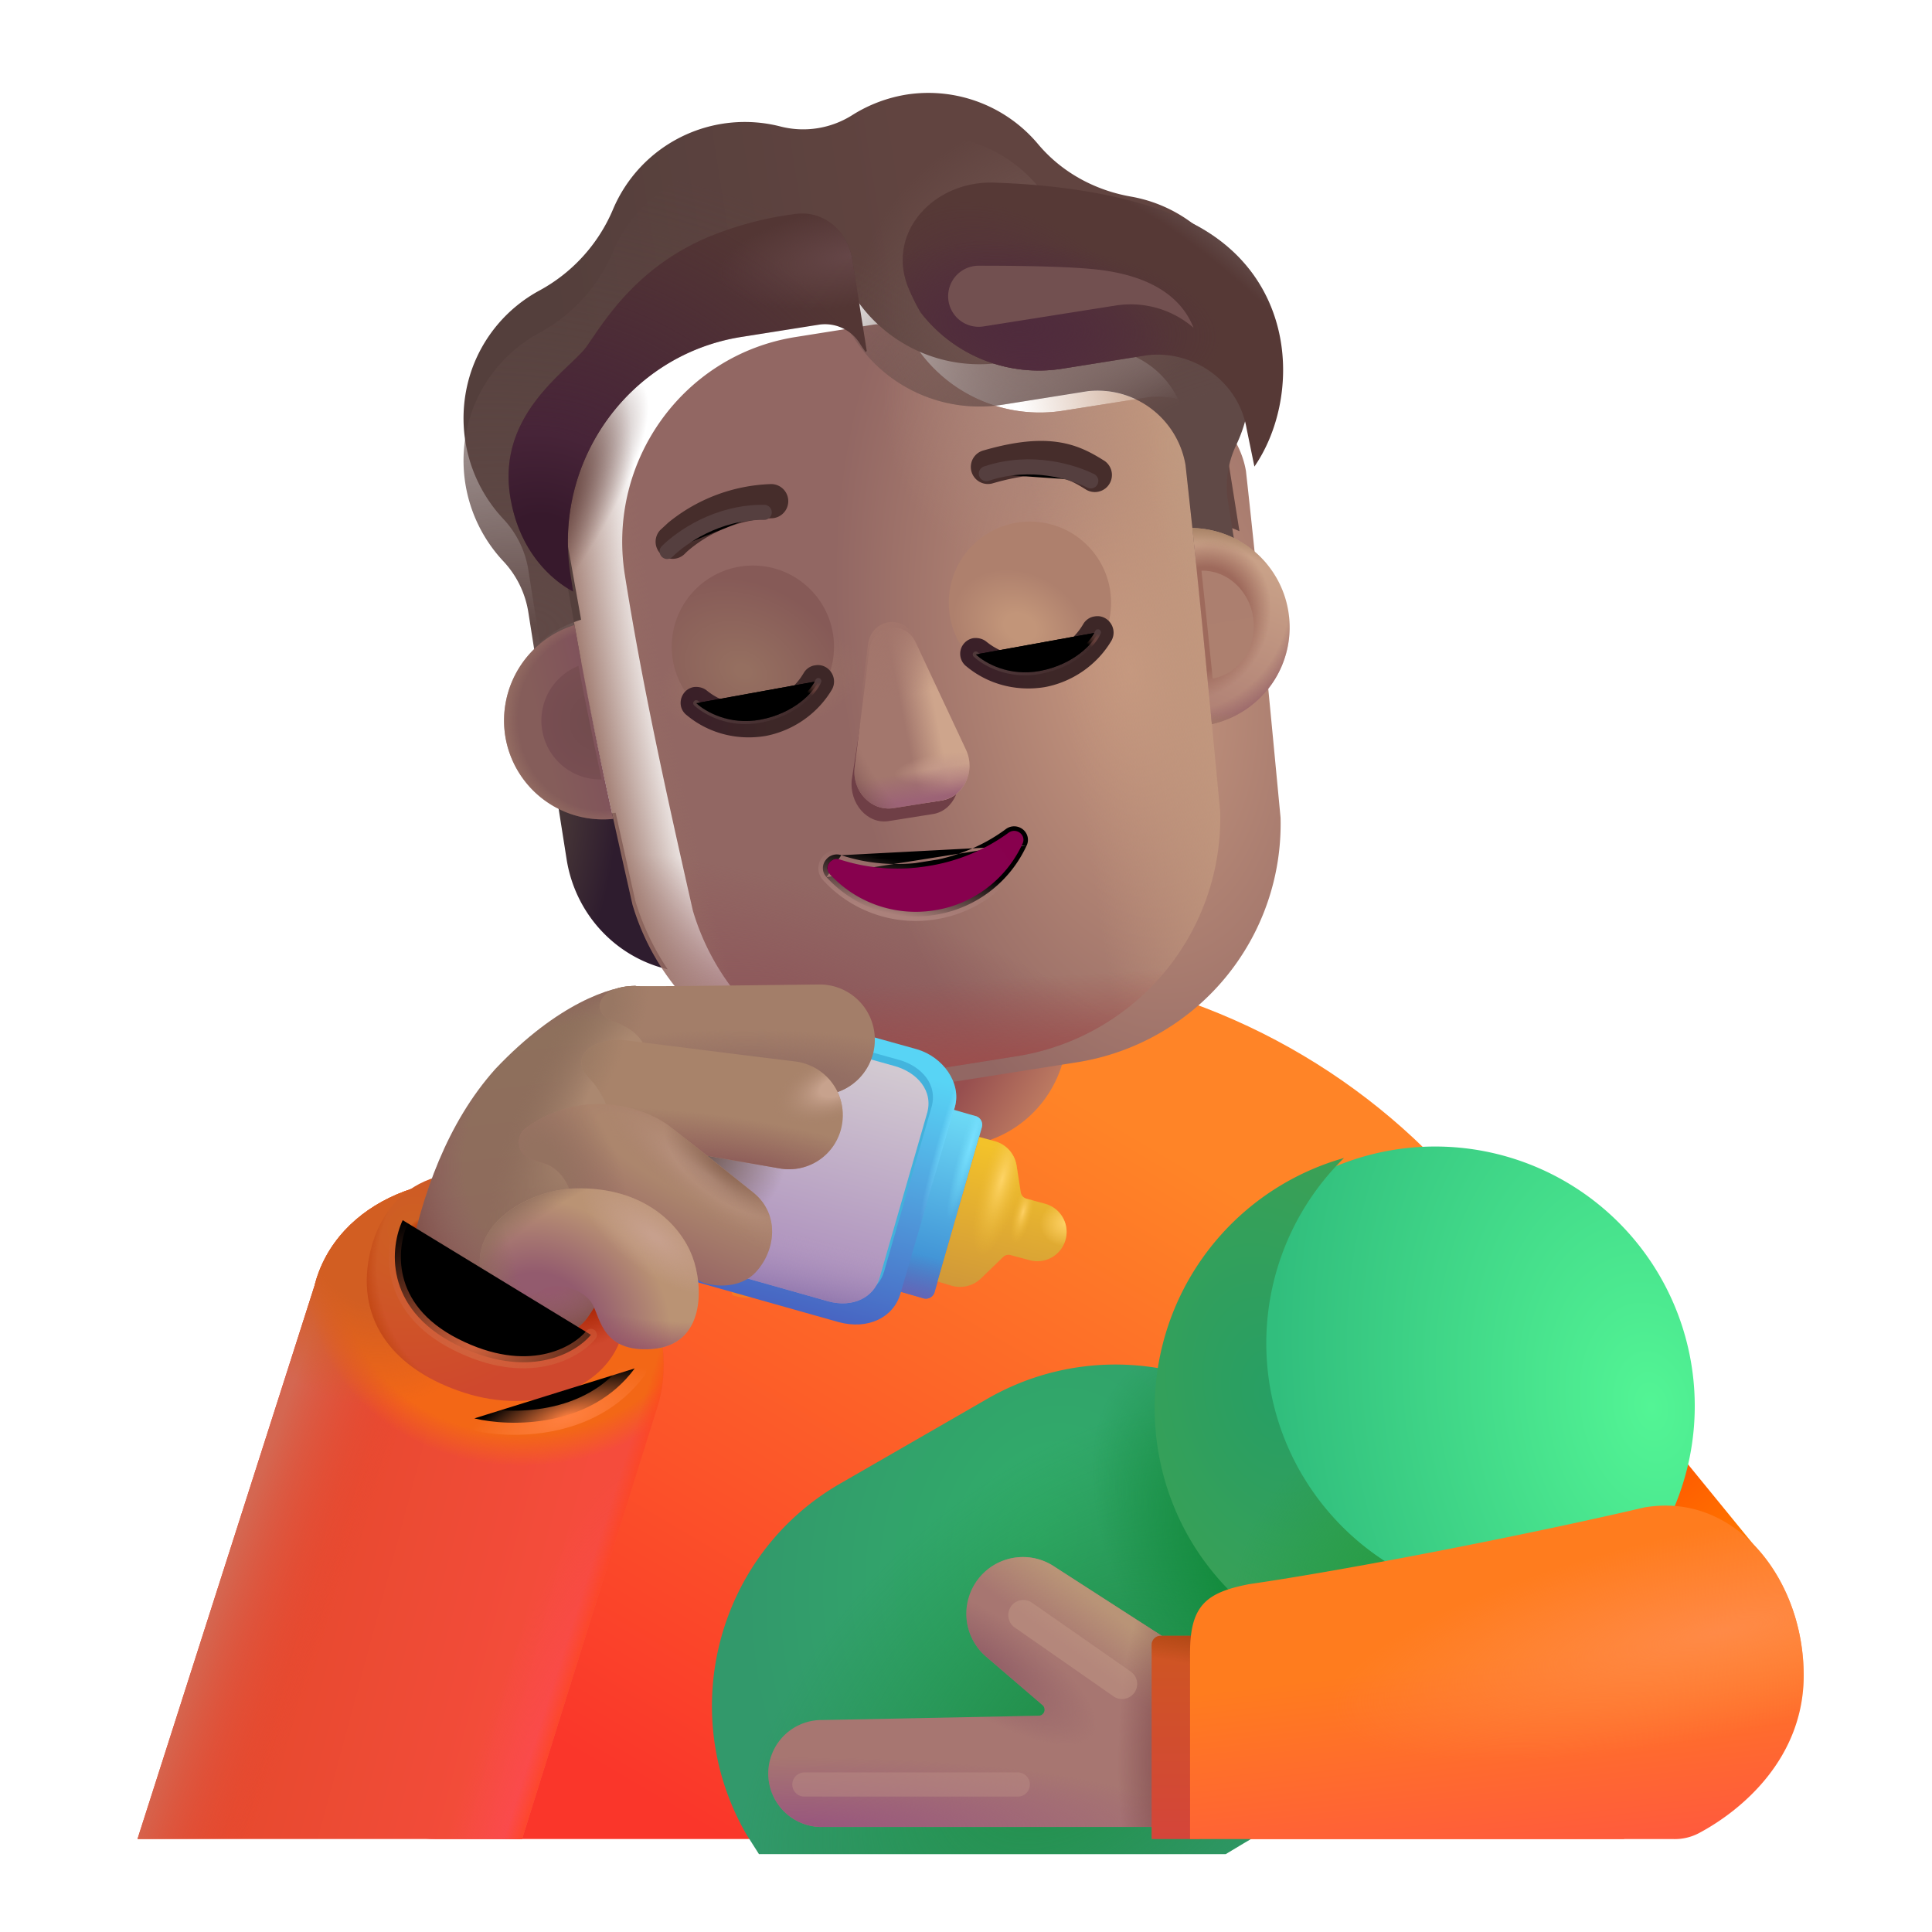 <svg width="100%" height="100%" viewBox="0 0 32 32" xmlns="http://www.w3.org/2000/svg"><path fill="url(#a)" d="M7.231 30.46c-1.05 0-1.9-.85-1.89-1.9l.01-2.13c0-5.77 4.79-10.46 10.69-10.46 5.91 0 10.69 4.68 10.69 10.46l.17 4.03z"/><path fill="url(#b)" d="M15.761 18.99c1.06 0 1.91-.86 1.91-1.91v-2.26a1.91 1.91 0 1 0-3.82 0v2.26c-.01 1.06.85 1.91 1.91 1.91"/><path fill="url(#c)" d="M19.996 11.91c.337-.064.635-.229.863-.455l.148.939c.143.9-.267 1.787-1.03 2.249q.173-.591.161-1.245z"/><path fill="url(#d)" d="M10.197 13.462a1.67 1.67 0 0 1-.96-.167l.148.938c.142.9.806 1.618 1.674 1.822a4.2 4.2 0 0 1-.537-1.135z"/><g filter="url(#e)"><path fill="url(#f)" d="M10.476 14.983a3.996 3.996 0 0 0 4.46 2.813l1.901-.301a3.996 3.996 0 0 0 3.373-4.053c-.182-1.917-.361-3.827-.573-5.739a1.48 1.48 0 0 0-1.619-1.223l-1.411.223a2.47 2.47 0 0 1-2.46-1.101.68.68 0 0 0-.686-.324l-1.283.204c-1.86.294-3.127 2.057-2.829 3.938.297 1.876.706 3.702 1.127 5.563"/><path fill="url(#g)" d="M10.476 14.983a3.996 3.996 0 0 0 4.46 2.813l1.901-.301a3.996 3.996 0 0 0 3.373-4.053c-.182-1.917-.361-3.827-.573-5.739a1.48 1.48 0 0 0-1.619-1.223l-1.411.223a2.47 2.47 0 0 1-2.46-1.101.68.68 0 0 0-.686-.324l-1.283.204c-1.86.294-3.127 2.057-2.829 3.938.297 1.876.706 3.702 1.127 5.563"/></g><path fill="url(#h)" d="M10.476 14.983a3.996 3.996 0 0 0 4.46 2.813l1.901-.301a3.996 3.996 0 0 0 3.373-4.053c-.182-1.917-.361-3.827-.573-5.739a1.48 1.48 0 0 0-1.619-1.223l-1.411.223a2.47 2.47 0 0 1-2.46-1.101.68.68 0 0 0-.686-.324l-1.283.204c-1.86.294-3.127 2.057-2.829 3.938.297 1.876.706 3.702 1.127 5.563"/><path fill="url(#i)" d="M10.476 14.983a3.996 3.996 0 0 0 4.46 2.813l1.901-.301a3.996 3.996 0 0 0 3.373-4.053c-.182-1.917-.361-3.827-.573-5.739a1.48 1.48 0 0 0-1.619-1.223l-1.411.223a2.47 2.47 0 0 1-2.46-1.101.68.68 0 0 0-.686-.324l-1.283.204c-1.86.294-3.127 2.057-2.829 3.938.297 1.876.706 3.702 1.127 5.563"/><path fill="url(#j)" d="M10.476 14.983a3.996 3.996 0 0 0 4.46 2.813l1.901-.301a3.996 3.996 0 0 0 3.373-4.053c-.182-1.917-.361-3.827-.573-5.739a1.48 1.48 0 0 0-1.619-1.223l-1.411.223a2.47 2.47 0 0 1-2.46-1.101.68.68 0 0 0-.686-.324l-1.283.204c-1.86.294-3.127 2.057-2.829 3.938.297 1.876.706 3.702 1.127 5.563"/><path fill="url(#k)" d="M10.476 14.983a3.996 3.996 0 0 0 4.46 2.813l1.901-.301a3.996 3.996 0 0 0 3.373-4.053c-.182-1.917-.361-3.827-.573-5.739a1.48 1.48 0 0 0-1.619-1.223l-1.411.223a2.47 2.47 0 0 1-2.46-1.101.68.68 0 0 0-.686-.324l-1.283.204c-1.86.294-3.127 2.057-2.829 3.938.297 1.876.706 3.702 1.127 5.563"/><path fill="url(#l)" d="M10.476 14.983a3.996 3.996 0 0 0 4.46 2.813l1.901-.301a3.996 3.996 0 0 0 3.373-4.053c-.182-1.917-.361-3.827-.573-5.739a1.48 1.48 0 0 0-1.619-1.223l-1.411.223a2.47 2.47 0 0 1-2.46-1.101.68.68 0 0 0-.686-.324l-1.283.204c-1.86.294-3.127 2.057-2.829 3.938.297 1.876.706 3.702 1.127 5.563"/><path fill="url(#m)" d="M10.476 14.983a3.996 3.996 0 0 0 4.46 2.813l1.901-.301a3.996 3.996 0 0 0 3.373-4.053c-.182-1.917-.361-3.827-.573-5.739a1.48 1.48 0 0 0-1.619-1.223l-1.411.223a2.47 2.47 0 0 1-2.46-1.101.68.68 0 0 0-.686-.324l-1.283.204c-1.86.294-3.127 2.057-2.829 3.938.297 1.876.706 3.702 1.127 5.563"/><path fill="url(#n)" d="M10.476 14.983a3.996 3.996 0 0 0 4.46 2.813l1.901-.301a3.996 3.996 0 0 0 3.373-4.053c-.182-1.917-.361-3.827-.573-5.739a1.48 1.48 0 0 0-1.619-1.223l-1.411.223a2.47 2.47 0 0 1-2.46-1.101.68.68 0 0 0-.686-.324l-1.283.204c-1.86.294-3.127 2.057-2.829 3.938.297 1.876.706 3.702 1.127 5.563"/><g filter="url(#o)"><path fill="#6F3F46" d="m14.41 10.967-.302 1.948c-.042.397.263.74.609.685l.737-.117c.346-.055.53-.48.368-.84l-.792-1.774c-.171-.393-.573-.33-.62.098"/></g><g filter="url(#p)"><path fill="#A3776D" d="m14.398 10.767-.242 1.938c-.05.398.274.738.645.68l.793-.126c.372-.06.573-.488.404-.846l-.829-1.768c-.18-.392-.716-.308-.77.122"/><path fill="url(#q)" d="m14.398 10.767-.242 1.938c-.05.398.274.738.645.68l.793-.126c.372-.06.573-.488.404-.846l-.829-1.768c-.18-.392-.716-.308-.77.122"/><path fill="url(#r)" d="m14.398 10.767-.242 1.938c-.05.398.274.738.645.68l.793-.126c.372-.06.573-.488.404-.846l-.829-1.768c-.18-.392-.716-.308-.77.122"/><path fill="url(#s)" d="m14.398 10.767-.242 1.938c-.05.398.274.738.645.68l.793-.126c.372-.06.573-.488.404-.846l-.829-1.768c-.18-.392-.716-.308-.77.122"/><path fill="url(#t)" d="m14.398 10.767-.242 1.938c-.05.398.274.738.645.68l.793-.126c.372-.06.573-.488.404-.846l-.829-1.768c-.18-.392-.716-.308-.77.122"/></g><g filter="url(#u)"><path fill="url(#v)" d="m14.376 10.676-.243 1.938c-.049.399.274.738.646.68l.792-.126c.372-.059.573-.487.405-.845l-.83-1.769c-.18-.392-.715-.307-.77.122"/></g><g filter="url(#w)"><path stroke="url(#x)" stroke-width=".15" d="M13.935 14.165c.425.142.913.186 1.413.107.505-.08.95-.271 1.311-.539a.23.23 0 0 1 .28.002.22.22 0 0 1 .066.269m-3.07.16 3.002-.191m-3.002.191h-.001a.23.23 0 0 0-.264.09.215.215 0 0 0 .02.275m.245-.364-.19.313m3.26-.474-.068-.031m.068.03-.068-.03m.068.03a2.01 2.01 0 0 1-1.518 1.15 2 2 0 0 1-1.797-.624m3.247-.556c-.257.565-.791.999-1.461 1.105a1.93 1.93 0 0 1-1.731-.6m-.055.051.055-.051m-.055.051.055-.051"/></g><path fill="url(#y)" d="M15.36 14.346a3.1 3.1 0 0 1-1.45-.11c-.149-.049-.272.13-.165.242.418.458 1.06.706 1.73.6a1.93 1.93 0 0 0 1.462-1.105c.066-.145-.106-.272-.233-.18a3.05 3.05 0 0 1-1.344.553"/><g filter="url(#z)"><path fill="url(#A)" d="M18.731 3.956a2.37 2.37 0 0 1 1.445.857 2.42 2.42 0 0 1 .297 2.564c-.136.287-.183.61-.134.924l.19 1.197a1.8 1.8 0 0 0-.715-.163l-.178-1.632a1.48 1.48 0 0 0-1.618-1.224l-1.411.224a2.47 2.47 0 0 1-2.46-1.101.68.68 0 0 0-.686-.324l-1.283.203c-1.86.295-3.127 2.058-2.829 3.939l.276 1.544c-.25.079-.504.207-.684.381l-.191-1.21a1.6 1.6 0 0 0-.412-.838 2.44 2.44 0 0 1-.535-2.442 2.4 2.4 0 0 1 1.13-1.342 2.74 2.74 0 0 0 1.218-1.34 2.37 2.37 0 0 1 2.768-1.38 1.52 1.52 0 0 0 1.203-.19 2.4 2.4 0 0 1 .89-.336 2.37 2.37 0 0 1 2.185.824c.391.464.937.76 1.534.865"/></g><path fill="url(#B)" d="M18.731 3.956a2.37 2.37 0 0 1 1.445.857 2.42 2.42 0 0 1 .297 2.564c-.136.287-.183.61-.134.924l.19 1.197a1.8 1.8 0 0 0-.715-.163l-.178-1.632a1.48 1.48 0 0 0-1.618-1.224l-1.411.224a2.47 2.47 0 0 1-2.46-1.101.68.68 0 0 0-.686-.324l-1.283.203c-1.86.295-3.127 2.058-2.829 3.939l.276 1.544c-.25.079-.504.207-.684.381l-.191-1.21a1.6 1.6 0 0 0-.412-.838 2.44 2.44 0 0 1-.535-2.442 2.4 2.4 0 0 1 1.13-1.342 2.74 2.74 0 0 0 1.218-1.34 2.37 2.37 0 0 1 2.768-1.38 1.52 1.52 0 0 0 1.203-.19 2.4 2.4 0 0 1 .89-.336 2.37 2.37 0 0 1 2.185.824c.391.464.937.76 1.534.865"/><path fill="url(#C)" d="M18.731 3.956a2.37 2.37 0 0 1 1.445.857 2.42 2.42 0 0 1 .297 2.564c-.136.287-.183.61-.134.924l.19 1.197a1.8 1.8 0 0 0-.715-.163l-.178-1.632a1.48 1.48 0 0 0-1.618-1.224l-1.411.224a2.47 2.47 0 0 1-2.46-1.101.68.68 0 0 0-.686-.324l-1.283.203c-1.86.295-3.127 2.058-2.829 3.939l.276 1.544c-.25.079-.504.207-.684.381l-.191-1.21a1.6 1.6 0 0 0-.412-.838 2.44 2.44 0 0 1-.535-2.442 2.4 2.4 0 0 1 1.13-1.342 2.74 2.74 0 0 0 1.218-1.34 2.37 2.37 0 0 1 2.768-1.38 1.52 1.52 0 0 0 1.203-.19 2.4 2.4 0 0 1 .89-.336 2.37 2.37 0 0 1 2.185.824c.391.464.937.76 1.534.865"/><path fill="url(#D)" d="M18.731 3.956a2.37 2.37 0 0 1 1.445.857 2.42 2.42 0 0 1 .297 2.564c-.136.287-.183.61-.134.924l.19 1.197a1.8 1.8 0 0 0-.715-.163l-.178-1.632a1.48 1.48 0 0 0-1.618-1.224l-1.411.224a2.47 2.47 0 0 1-2.46-1.101.68.68 0 0 0-.686-.324l-1.283.203c-1.86.295-3.127 2.058-2.829 3.939l.276 1.544c-.25.079-.504.207-.684.381l-.191-1.21a1.6 1.6 0 0 0-.412-.838 2.44 2.44 0 0 1-.535-2.442 2.4 2.4 0 0 1 1.13-1.342 2.74 2.74 0 0 0 1.218-1.34 2.37 2.37 0 0 1 2.768-1.38 1.52 1.52 0 0 0 1.203-.19 2.4 2.4 0 0 1 .89-.336 2.37 2.37 0 0 1 2.185.824c.391.464.937.76 1.534.865"/><g filter="url(#E)"><path fill="#462D2B" d="M18.185 7.828c-.201-.126-.432-.257-.759-.305-.322-.048-.71-.014-1.231.136a.283.283 0 1 0 .155.544c.476-.136.778-.152.992-.12.21.03.362.111.542.224a.283.283 0 1 0 .3-.48"/></g><g filter="url(#F)"><path fill="#462D2B" d="M10.967 8.858a2.83 2.83 0 0 1 1.696-.64.283.283 0 0 1 .02.566 2.27 2.27 0 0 0-1.352.508 1 1 0 0 0-.083.075l-.003.003a.283.283 0 0 1-.412-.388z"/></g><g filter="url(#G)"><path fill="#533634" d="M14.237 5.73a3 3 0 0 1-.088-.128.68.68 0 0 0-.687-.324l-1.284.203c-1.86.295-3.127 2.058-2.829 3.94l.044.277C9.01 9.492 8.491 9.01 8.35 8.12c-.171-1.08.53-1.751.978-2.179.126-.12.233-.222.293-.308l.084-.122c.293-.43.815-1.194 1.866-1.659a5.6 5.6 0 0 1 1.51-.409c.468-.061.862.29.936.757l.239 1.513z"/><path fill="url(#H)" d="M14.237 5.73a3 3 0 0 1-.088-.128.68.68 0 0 0-.687-.324l-1.284.203c-1.86.295-3.127 2.058-2.829 3.94l.044.277C9.01 9.492 8.491 9.01 8.35 8.12c-.171-1.08.53-1.751.978-2.179.126-.12.233-.222.293-.308l.084-.122c.293-.43.815-1.194 1.866-1.659a5.6 5.6 0 0 1 1.51-.409c.468-.061.862.29.936.757l.239 1.513z"/><path fill="url(#I)" d="M14.237 5.73a3 3 0 0 1-.088-.128.68.68 0 0 0-.687-.324l-1.284.203c-1.86.295-3.127 2.058-2.829 3.94l.044.277C9.01 9.492 8.491 9.01 8.35 8.12c-.171-1.08.53-1.751.978-2.179.126-.12.233-.222.293-.308l.084-.122c.293-.43.815-1.194 1.866-1.659a5.6 5.6 0 0 1 1.51-.409c.468-.061.862.29.936.757l.239 1.513z"/></g><g filter="url(#J)"><path fill="#563936" d="m19.777 8.228-.13-.632c-.132-.768-.869-1.302-1.644-1.213l-1.411.224a2.47 2.47 0 0 1-2.342-.931s-.089-.14-.194-.385c-.397-.922.402-1.798 1.404-1.766 1.02.032 2.207.185 3.13.598 1.94.869 1.959 2.985 1.187 4.105"/><path fill="url(#K)" d="m19.777 8.228-.13-.632c-.132-.768-.869-1.302-1.644-1.213l-1.411.224a2.47 2.47 0 0 1-2.342-.931s-.089-.14-.194-.385c-.397-.922.402-1.798 1.404-1.766 1.02.032 2.207.185 3.13.598 1.94.869 1.959 2.985 1.187 4.105"/><path fill="url(#L)" d="m19.777 8.228-.13-.632c-.132-.768-.869-1.302-1.644-1.213l-1.411.224a2.47 2.47 0 0 1-2.342-.931s-.089-.14-.194-.385c-.397-.922.402-1.798 1.404-1.766 1.02.032 2.207.185 3.13.598 1.94.869 1.959 2.985 1.187 4.105"/><path fill="url(#M)" d="m19.777 8.228-.13-.632c-.132-.768-.869-1.302-1.644-1.213l-1.411.224a2.47 2.47 0 0 1-2.342-.931s-.089-.14-.194-.385c-.397-.922.402-1.798 1.404-1.766 1.02.032 2.207.185 3.13.598 1.94.869 1.959 2.985 1.187 4.105"/></g><path fill="url(#N)" d="M20.072 11.993q-.153-1.624-.323-3.247a1.643 1.643 0 0 1 .323 3.247"/><path fill="url(#O)" d="M20.072 11.993q-.153-1.624-.323-3.247a1.643 1.643 0 0 1 .323 3.247"/><path fill="url(#P)" d="M20.072 11.993q-.153-1.624-.323-3.247a1.643 1.643 0 0 1 .323 3.247"/><path fill="url(#Q)" d="M20.072 11.993q-.153-1.624-.323-3.247a1.643 1.643 0 0 1 .323 3.247"/><path fill="url(#R)" d="M9.516 10.353a1.656 1.656 0 0 0-1.148 1.833 1.64 1.64 0 0 0 1.79 1.377 80 80 0 0 1-.642-3.21"/><path fill="url(#S)" d="M9.516 10.353a1.656 1.656 0 0 0-1.148 1.833 1.64 1.64 0 0 0 1.79 1.377 80 80 0 0 1-.642-3.21"/><g filter="url(#T)"><path fill="url(#U)" d="M9.58 11.03a.975.975 0 0 0 .385 1.88 80 80 0 0 1-.384-1.88"/></g><g filter="url(#V)"><path fill="url(#W)" d="M20.086 11.239q-.09-.894-.186-1.787c.413-.01.785.315.857.769.077.488-.223.942-.672 1.018"/></g><g filter="url(#X)"><path stroke="#553F3F" stroke-linecap="round" stroke-width=".25" d="M11.05 9.134c.23-.227.824-.656 1.608-.648"/></g><g filter="url(#Y)"><path stroke="#553F3F" stroke-linecap="round" stroke-width=".25" d="M18.067 7.965c-.288-.145-.986-.37-1.73-.12"/></g><g filter="url(#Z)"><path fill="#725050" d="m18.436 5.067-2.155.341a.506.506 0 1 1-.077-1.007c.573 0 1.335.007 1.851.052 1.168.1 1.565.598 1.713.975a1.59 1.59 0 0 0-1.332-.36"/></g><path fill="url(#aa)" d="m29.221 25.8-4.94-6.05-3.16 8.57z"/><path fill="url(#ab)" d="m2.277 30.46 2.93-9.156c.352-1.414 2.07-2.103 3.65-1.613s2.49 2.332 2.006 3.692L8.647 30.46z"/><path fill="url(#ac)" d="m2.277 30.46 2.93-9.156c.352-1.414 2.07-2.103 3.65-1.613s2.49 2.332 2.006 3.692L8.647 30.46z"/><path fill="url(#ad)" d="m2.277 30.46 2.93-9.156c.352-1.414 2.07-2.103 3.65-1.613s2.49 2.332 2.006 3.692L8.647 30.46z"/><path fill="url(#ae)" d="m2.277 30.46 2.93-9.156c.352-1.414 2.07-2.103 3.65-1.613s2.49 2.332 2.006 3.692L8.647 30.46z"/><path fill="url(#af)" d="m2.277 30.46 2.93-9.156c.352-1.414 2.07-2.103 3.65-1.613s2.49 2.332 2.006 3.692L8.647 30.46z"/><path fill="url(#ag)" d="m2.277 30.46 2.93-9.156c.352-1.414 2.07-2.103 3.65-1.613s2.49 2.332 2.006 3.692L8.647 30.46z"/><g filter="url(#ah)"><path fill="url(#ai)" d="M21.911 24.48c-1.17-2.04-3.78-2.73-5.81-1.56l-2.43 1.4c-2.04 1.17-2.73 3.78-1.56 5.81l.21.33h7.73l.3-.18a4.23 4.23 0 0 0 1.56-5.8"/><path fill="url(#aj)" d="M21.911 24.48c-1.17-2.04-3.78-2.73-5.81-1.56l-2.43 1.4c-2.04 1.17-2.73 3.78-1.56 5.81l.21.33h7.73l.3-.18a4.23 4.23 0 0 0 1.56-5.8"/><path fill="url(#ak)" d="M21.911 24.48c-1.17-2.04-3.78-2.73-5.81-1.56l-2.43 1.4c-2.04 1.17-2.73 3.78-1.56 5.81l.21.33h7.73l.3-.18a4.23 4.23 0 0 0 1.56-5.8"/></g><path fill="url(#al)" d="M23.77 27.59a4.3 4.3 0 1 0 .001-8.6 4.3 4.3 0 0 0 0 8.6"/><g filter="url(#am)"><path fill="url(#an)" d="M21.651 24.4a4.3 4.3 0 0 1 .71-5.22 4.31 4.31 0 0 0-2.61 6.21 4.304 4.304 0 0 0 6.78 1.01c-1.84.51-3.87-.26-4.88-2"/><path fill="url(#ao)" d="M21.651 24.4a4.3 4.3 0 0 1 .71-5.22 4.31 4.31 0 0 0-2.61 6.21 4.304 4.304 0 0 0 6.78 1.01c-1.84.51-3.87-.26-4.88-2"/></g><g filter="url(#ap)"><path fill="#A77671" d="M17.256 26.143a.937.937 0 0 0-1.12 1.498l.931.801a.1.1 0 0 1-.063.176l-3.643.072a.886.886 0 0 0 .017 1.77h6.06v-1l1.062-1.226z"/><path fill="url(#aq)" d="M17.256 26.143a.937.937 0 0 0-1.12 1.498l.931.801a.1.1 0 0 1-.063.176l-3.643.072a.886.886 0 0 0 .017 1.77h6.06v-1l1.062-1.226z"/><path fill="url(#ar)" d="M17.256 26.143a.937.937 0 0 0-1.12 1.498l.931.801a.1.1 0 0 1-.063.176l-3.643.072a.886.886 0 0 0 .017 1.77h6.06v-1l1.062-1.226z"/><path fill="url(#as)" d="M17.256 26.143a.937.937 0 0 0-1.12 1.498l.931.801a.1.1 0 0 1-.063.176l-3.643.072a.886.886 0 0 0 .017 1.77h6.06v-1l1.062-1.226z"/><path fill="url(#at)" d="M17.256 26.143a.937.937 0 0 0-1.12 1.498l.931.801a.1.1 0 0 1-.063.176l-3.643.072a.886.886 0 0 0 .017 1.77h6.06v-1l1.062-1.226z"/></g><path fill="url(#au)" d="M19.075 27.244a.15.15 0 0 1 .15-.15h.642v3.367h-.793z"/><path fill="url(#av)" d="M19.075 27.244a.15.15 0 0 1 .15-.15h.642v3.367h-.793z"/><path fill="url(#aw)" d="M20.692 26.238c1.597-.23 4.566-.808 6.543-1.27 1.522-.262 2.64 1.204 2.64 2.782 0 1.371-1.022 2.236-1.746 2.618a.86.86 0 0 1-.404.093h-8.014v-3.086c0-.797.281-1 .98-1.137"/><path fill="url(#ax)" d="M20.692 26.238c1.597-.23 4.566-.808 6.543-1.27 1.522-.262 2.64 1.204 2.64 2.782 0 1.371-1.022 2.236-1.746 2.618a.86.86 0 0 1-.404.093h-8.014v-3.086c0-.797.281-1 .98-1.137"/><path fill="url(#ay)" d="M10.29 22.148c-.283.88-1.448 1.292-2.6.92s-1.792-1.178-1.572-2.266c.18-.888.883-1.75 2.738-1.24 1.152.372 1.718 1.705 1.434 2.585"/><path fill="url(#az)" d="M10.29 22.148c-.283.88-1.448 1.292-2.6.92s-1.792-1.178-1.572-2.266c.18-.888.883-1.75 2.738-1.24 1.152.372 1.718 1.705 1.434 2.585"/><path fill="url(#aA)" d="M10.29 22.148c-.283.88-1.448 1.292-2.6.92s-1.792-1.178-1.572-2.266c.18-.888.883-1.75 2.738-1.24 1.152.372 1.718 1.705 1.434 2.585"/><path fill="url(#aB)" d="M10.29 22.148c-.283.88-1.448 1.292-2.6.92s-1.792-1.178-1.572-2.266c.18-.888.883-1.75 2.738-1.24 1.152.372 1.718 1.705 1.434 2.585"/><path fill="url(#aC)" d="m11.921 21.06-.46-.5c-.28-.3-.68-.48-1.09-.49-.42-.01-.82.16-1.11.46l-.17.18.53-.95c.22-.39.59-.66 1.02-.74s.88.03 1.23.3l.99.8c.33.27.38.75.12 1.09-.21.26-.56.35-.85.24a.9.9 0 0 0-.21-.39"/><path fill="url(#aD)" d="M10.641 19.03c-.28.05-.54.19-.74.38.01-.05.02-.1.04-.15l.12-.33c.28-.78 1.09-1.27 1.91-1.15l1.66.23c.42.06.72.45.66.87s-.45.72-.87.66l-1.57-.22c-.34-.26-.78-.37-1.21-.29"/><path fill="url(#aE)" d="m15.606 18.326.554.16a.15.15 0 0 1 .103.185l-.783 2.73a.15.15 0 0 1-.186.103l-.555-.16z"/><path fill="url(#aF)" d="m15.606 18.326.554.16a.15.15 0 0 1 .103.185l-.783 2.73a.15.15 0 0 1-.186.103l-.555-.16z"/><path fill="url(#aG)" d="m15.606 18.326.554.16a.15.15 0 0 1 .103.185l-.783 2.73a.15.15 0 0 1-.186.103l-.555-.16z"/><g filter="url(#aH)"><path stroke="url(#aI)" stroke-linecap="round" stroke-width=".4" d="M7.857 23.493c.578.14 1.919.172 2.656-.828"/></g><path fill="url(#aJ)" d="m12.015 16.495 3.172.884c.43.125.744.558.627.96l-.899 3.085c-.115.396-.533.607-1.025.474l-3.129-.883z"/><path fill="url(#aK)" d="m12.015 16.495 3.172.884c.43.125.744.558.627.96l-.899 3.085c-.115.396-.533.607-1.025.474l-3.129-.883z"/><path fill="url(#aL)" d="m14.902 17.558-2.636-.734-1.073 3.895 2.6.734c.408.11.755-.065.851-.394l.78-2.703c.122-.392-.165-.694-.522-.798"/><g filter="url(#aM)"><path fill="url(#aN)" d="m12.243 16.925 2.635.735c.357.104.645.406.522.797l-.78 2.703c-.095.33-.442.505-.851.394l-2.6-.734z"/><path fill="url(#aO)" d="m12.243 16.925 2.635.735c.357.104.645.406.522.797l-.78 2.703c-.095.33-.442.505-.851.394l-2.6-.734z"/><path fill="url(#aP)" d="m12.243 16.925 2.635.735c.357.104.645.406.522.797l-.78 2.703c-.095.33-.442.505-.851.394l-2.6-.734z"/></g><path fill="url(#aQ)" d="M8.207 17.703c1.03-1.086 1.919-1.37 2.32-1.375l.797.867-.93 3.516c-.18.315-.564.996-.695 1.152-.164.196-.735.63-1.766.239-.887-.338-1.15-.899-1.176-1.149.234-1.167.65-2.358 1.45-3.25"/><path fill="url(#aR)" d="M8.207 17.703c1.03-1.086 1.919-1.37 2.32-1.375l.797.867-.93 3.516c-.18.315-.564.996-.695 1.152-.164.196-.735.63-1.766.239-.887-.338-1.15-.899-1.176-1.149.234-1.167.65-2.358 1.45-3.25"/><path fill="url(#aS)" d="M8.207 17.703c1.03-1.086 1.919-1.37 2.32-1.375l.797.867-.93 3.516c-.18.315-.564.996-.695 1.152-.164.196-.735.63-1.766.239-.887-.338-1.15-.899-1.176-1.149.234-1.167.65-2.358 1.45-3.25"/><path fill="url(#aT)" d="M8.207 17.703c1.03-1.086 1.919-1.37 2.32-1.375l.797.867-.93 3.516c-.18.315-.564.996-.695 1.152-.164.196-.735.63-1.766.239-.887-.338-1.15-.899-1.176-1.149.234-1.167.65-2.358 1.45-3.25"/><path fill="#A37E69" d="M10.175 16.922c.356.125.482.33.516.453l.445.39 2.292.363a.92.92 0 0 0 1.061-.872.913.913 0 0 0-.922-.95c-1.174.013-2.687.035-3.044.026-.586-.016-.793.434-.348.59"/><path fill="url(#aU)" d="M10.175 16.922c.356.125.482.33.516.453l.445.39 2.292.363a.92.92 0 0 0 1.061-.872.913.913 0 0 0-.922-.95c-1.174.013-2.687.035-3.044.026-.586-.016-.793.434-.348.59"/><path fill="url(#aV)" d="M10.175 16.922c.356.125.482.33.516.453l.445.39 2.292.363a.92.92 0 0 0 1.061-.872.913.913 0 0 0-.922-.95c-1.174.013-2.687.035-3.044.026-.586-.016-.793.434-.348.59"/><path fill="#A8836A" d="M9.746 17.844c.243.25.33.526.343.633l.485.468 2.341.408a.89.89 0 0 0 1.025-.693.9.9 0 0 0-.775-1.08c-1.09-.132-2.42-.304-2.779-.346-.613-.07-.945.297-.64.61"/><path fill="url(#aW)" d="M9.746 17.844c.243.25.33.526.343.633l.485.468 2.341.408a.89.89 0 0 0 1.025-.693.9.9 0 0 0-.775-1.08c-1.09-.132-2.42-.304-2.779-.346-.613-.07-.945.297-.64.61"/><path fill="url(#aX)" d="M9.746 17.844c.243.25.33.526.343.633l.485.468 2.341.408a.89.89 0 0 0 1.025-.693.9.9 0 0 0-.775-1.08c-1.09-.132-2.42-.304-2.779-.346-.613-.07-.945.297-.64.61"/><path fill="url(#aY)" d="M9.746 17.844c.243.25.33.526.343.633l.485.468 2.341.408a.89.89 0 0 0 1.025-.693.9.9 0 0 0-.775-1.08c-1.09-.132-2.42-.304-2.779-.346-.613-.07-.945.297-.64.61"/><path fill="url(#aZ)" d="M8.597 18.941a.28.28 0 0 1 .133-.27c.981-.69 2.005-.304 2.383 0 .305.236 1 .79 1.363 1.082.446.36.372.962.043 1.317-.276.298-.751.24-.93.148l-2.097-1.312c-.055-.313-.235-.563-.48-.637-.247-.074-.403-.133-.415-.328"/><path fill="url(#ba)" d="M8.597 18.941a.28.28 0 0 1 .133-.27c.981-.69 2.005-.304 2.383 0 .305.236 1 .79 1.363 1.082.446.36.372.962.043 1.317-.276.298-.751.24-.93.148l-2.097-1.312c-.055-.313-.235-.563-.48-.637-.247-.074-.403-.133-.415-.328"/><path fill="url(#bb)" d="M8.597 18.941a.28.28 0 0 1 .133-.27c.981-.69 2.005-.304 2.383 0 .305.236 1 .79 1.363 1.082.446.36.372.962.043 1.317-.276.298-.751.24-.93.148l-2.097-1.312c-.055-.313-.235-.563-.48-.637-.247-.074-.403-.133-.415-.328"/><path fill="url(#bc)" d="M8.597 18.941a.28.28 0 0 1 .133-.27c.981-.69 2.005-.304 2.383 0 .305.236 1 .79 1.363 1.082.446.36.372.962.043 1.317-.276.298-.751.24-.93.148l-2.097-1.312c-.055-.313-.235-.563-.48-.637-.247-.074-.403-.133-.415-.328"/><path fill="url(#bd)" d="M8.933 21.39c-.314.22-.722.211-.906-.109-.391-.948.721-1.58 1.5-1.598 1.168-.027 1.75.63 1.938 1.122s.226 1.476-.672 1.539c-.804.055-.848-.5-.98-.743-.134-.242-.595-.41-.88-.21"/><path fill="url(#be)" d="M8.933 21.39c-.314.22-.722.211-.906-.109-.391-.948.721-1.58 1.5-1.598 1.168-.027 1.75.63 1.938 1.122s.226 1.476-.672 1.539c-.804.055-.848-.5-.98-.743-.134-.242-.595-.41-.88-.21"/><path fill="url(#bf)" d="M8.933 21.39c-.314.22-.722.211-.906-.109-.391-.948.721-1.58 1.5-1.598 1.168-.027 1.75.63 1.938 1.122s.226 1.476-.672 1.539c-.804.055-.848-.5-.98-.743-.134-.242-.595-.41-.88-.21"/><path fill="url(#bg)" d="M8.933 21.39c-.314.22-.722.211-.906-.109-.391-.948.721-1.58 1.5-1.598 1.168-.027 1.75.63 1.938 1.122s.226 1.476-.672 1.539c-.804.055-.848-.5-.98-.743-.134-.242-.595-.41-.88-.21"/><path fill="url(#bh)" d="M8.933 21.39c-.314.22-.722.211-.906-.109-.391-.948.721-1.58 1.5-1.598 1.168-.027 1.75.63 1.938 1.122s.226 1.476-.672 1.539c-.804.055-.848-.5-.98-.743-.134-.242-.595-.41-.88-.21"/><path fill="url(#bi)" d="m15.53 21.226.227.068a.5.5 0 0 0 .492-.12l.364-.352a.13.13 0 0 1 .128-.033l.314.084a.484.484 0 0 0 .253-.936l-.303-.082a.13.13 0 0 1-.098-.109l-.069-.44a.5.5 0 0 0-.36-.404l-.26-.071z"/><path fill="url(#bj)" d="m15.53 21.226.227.068a.5.5 0 0 0 .492-.12l.364-.352a.13.13 0 0 1 .128-.033l.314.084a.484.484 0 0 0 .253-.936l-.303-.082a.13.13 0 0 1-.098-.109l-.069-.44a.5.5 0 0 0-.36-.404l-.26-.071z"/><path fill="url(#bk)" d="m15.53 21.226.227.068a.5.5 0 0 0 .492-.12l.364-.352a.13.13 0 0 1 .128-.033l.314.084a.484.484 0 0 0 .253-.936l-.303-.082a.13.13 0 0 1-.098-.109l-.069-.44a.5.5 0 0 0-.36-.404l-.26-.071z"/><path fill="url(#bl)" d="m15.53 21.226.227.068a.5.5 0 0 0 .492-.12l.364-.352a.13.13 0 0 1 .128-.033l.314.084a.484.484 0 0 0 .253-.936l-.303-.082a.13.13 0 0 1-.098-.109l-.069-.44a.5.5 0 0 0-.36-.404l-.26-.071z"/><g filter="url(#bm)"><path stroke="url(#bn)" stroke-linecap="round" stroke-width=".2" d="M6.67 20.21c-.206.433-.32 1.45.874 2.056s1.993.148 2.243-.157"/></g><g filter="url(#bo)" opacity=".5"><path stroke="#C19885" stroke-linecap="round" stroke-width=".5" d="m16.95 26.751 1.635 1.14"/></g><g filter="url(#bp)" opacity=".5"><path stroke="#BA8C83" stroke-linecap="round" stroke-width=".4" d="M13.323 29.557h3.535"/></g><g filter="url(#bq)"><circle cx="12.47" cy="10.711" r="1.344" fill="url(#br)"/></g><g filter="url(#bs)"><circle cx="17.059" cy="9.983" r="1.344" fill="url(#bt)"/></g><path fill="url(#bu)" d="M11.49 11.38c.08-.01.16.01.22.06a1.074 1.074 0 0 0 1.6-.29c.04-.07.11-.12.19-.13.22-.04.39.2.28.4-.23.39-.63.68-1.1.77-.48.08-.95-.05-1.3-.34-.19-.14-.11-.43.11-.47"/><path fill="url(#bv)" d="M16.12 10.57c.08-.01.16.01.22.06a1.074 1.074 0 0 0 1.6-.29c.04-.07.11-.12.19-.13.22-.04.39.2.28.4-.23.39-.63.68-1.1.77-.48.08-.95-.05-1.3-.34a.263.263 0 0 1 .11-.47"/><g stroke-linecap="round" stroke-width=".1" filter="url(#bw)"><path stroke="url(#bx)" d="M11.532 11.647c.15.14.547.37 1.062.273.563-.106.888-.458.96-.64"/><path stroke="url(#by)" d="M11.532 11.647c.15.14.547.37 1.062.273.563-.106.888-.458.96-.64"/></g><g stroke-linecap="round" stroke-width=".1" filter="url(#bz)"><path stroke="url(#bA)" d="M16.162 10.84c.15.14.547.37 1.062.273.563-.106.888-.458.961-.64"/><path stroke="url(#bB)" d="M16.162 10.84c.15.14.547.37 1.062.273.563-.106.888-.458.961-.64"/></g><defs><radialGradient id="c" cx="0" cy="0" r="1" gradientTransform="matrix(1.077 1.916 -2.276 1.279 19.838 11.617)" gradientUnits="userSpaceOnUse"><stop offset=".215" stop-color="#493B3B"/><stop offset="1" stop-color="#311F2C"/></radialGradient><radialGradient id="d" cx="0" cy="0" r="1" gradientTransform="matrix(1.562 .232 -.716 4.82 9.022 13.836)" gradientUnits="userSpaceOnUse"><stop stop-color="#4C3C39"/><stop offset=".746" stop-color="#2E1C2E"/></radialGradient><radialGradient id="f" cx="0" cy="0" r="1" gradientTransform="matrix(-4.742 .751 -1.328 -8.389 17.728 10.979)" gradientUnits="userSpaceOnUse"><stop stop-color="#C89980"/><stop offset="1" stop-color="#926763"/></radialGradient><radialGradient id="g" cx="0" cy="0" r="1" gradientTransform="matrix(-1.297 3.184 -2.628 -1.071 16.55 6.02)" gradientUnits="userSpaceOnUse"><stop offset=".078" stop-color="#AF887B"/><stop offset="1" stop-color="#AF887B" stop-opacity="0"/></radialGradient><radialGradient id="i" cx="0" cy="0" r="1" gradientTransform="matrix(.785 -2.383 6.728 2.216 13.795 17.369)" gradientUnits="userSpaceOnUse"><stop stop-color="#8C5358"/><stop offset="1" stop-color="#8C5358" stop-opacity="0"/></radialGradient><radialGradient id="j" cx="0" cy="0" r="1" gradientTransform="matrix(-.109 -1.734 19.453 -1.227 15.984 17.974)" gradientUnits="userSpaceOnUse"><stop stop-color="#9E4C4A"/><stop offset="1" stop-color="#9E4C4A" stop-opacity="0"/></radialGradient><radialGradient id="k" cx="0" cy="0" r="1" gradientTransform="matrix(-8.477 1.896 -4.843 -21.656 18.515 11.875)" gradientUnits="userSpaceOnUse"><stop offset=".836" stop-color="#987064" stop-opacity="0"/><stop offset="1" stop-color="#987064"/></radialGradient><radialGradient id="l" cx="0" cy="0" r="1" gradientTransform="rotate(-49.736 14.332 -3.339)scale(4.56 1.347)" gradientUnits="userSpaceOnUse"><stop offset=".539" stop-color="#63413D"/><stop offset="1" stop-color="#63413D" stop-opacity="0"/></radialGradient><radialGradient id="m" cx="0" cy="0" r="1" gradientTransform="rotate(86.373 5.961 14.466)scale(2.56 1.023)" gradientUnits="userSpaceOnUse"><stop offset=".245" stop-color="#BF9980"/><stop offset="1" stop-color="#BF9980" stop-opacity="0"/></radialGradient><radialGradient id="n" cx="0" cy="0" r="1" gradientTransform="matrix(.139 .878 -1.686 .267 12.585 11.28)" gradientUnits="userSpaceOnUse"><stop stop-color="#9E7765"/><stop offset="1" stop-color="#9E7765" stop-opacity="0"/></radialGradient><radialGradient id="r" cx="0" cy="0" r="1" gradientTransform="rotate(81.005 .344 15.485)scale(.249 .783)" gradientUnits="userSpaceOnUse"><stop stop-color="#C59A8A"/><stop offset="1" stop-color="#C59A8A" stop-opacity="0"/></radialGradient><radialGradient id="t" cx="0" cy="0" r="1" gradientTransform="matrix(-1.586 1.026 -1.649 -2.549 15.611 12.13)" gradientUnits="userSpaceOnUse"><stop offset=".702" stop-color="#8A5F5C" stop-opacity="0"/><stop offset="1" stop-color="#744A4A"/><stop offset="1" stop-color="#8A5F5C"/></radialGradient><radialGradient id="y" cx="0" cy="0" r="1" gradientTransform="matrix(2.028 -1.43 5.751 8.161 14.98 15.156)" gradientUnits="userSpaceOnUse"><stop offset=".562" stop-color="#87014E"/><stop offset="1" stop-color="#87004D"/></radialGradient><radialGradient id="B" cx="0" cy="0" r="1" gradientTransform="rotate(-78.021 10.836 -.257)scale(7.813 11.087)" gradientUnits="userSpaceOnUse"><stop stop-color="#604946"/><stop offset="1" stop-color="#604946" stop-opacity="0"/></radialGradient><radialGradient id="C" cx="0" cy="0" r="1" gradientTransform="matrix(-2.577 -6.363 9.029 -3.656 20.317 8.641)" gradientUnits="userSpaceOnUse"><stop offset=".303" stop-color="#604946"/><stop offset="1" stop-color="#604946" stop-opacity="0"/></radialGradient><radialGradient id="D" cx="0" cy="0" r="1" gradientTransform="matrix(-1.521 -2.221 2.622 -1.796 17.17 4.708)" gradientUnits="userSpaceOnUse"><stop stop-color="#765A55"/><stop offset="1" stop-color="#765A55" stop-opacity="0"/></radialGradient><radialGradient id="H" cx="0" cy="0" r="1" gradientTransform="rotate(171.005 6.84 2.62)scale(2.246 .834)" gradientUnits="userSpaceOnUse"><stop stop-color="#654647"/><stop offset="1" stop-color="#654647" stop-opacity="0"/></radialGradient><radialGradient id="I" cx="0" cy="0" r="1" gradientTransform="rotate(-66.719 11.302 -2.254)scale(6.151 6.814)" gradientUnits="userSpaceOnUse"><stop offset=".093" stop-color="#37192C"/><stop offset=".311" stop-color="#472438"/><stop offset="1" stop-color="#472438" stop-opacity="0"/></radialGradient><radialGradient id="K" cx="0" cy="0" r="1" gradientTransform="matrix(3.092 -3.414 5.291 4.792 16.092 6.448)" gradientUnits="userSpaceOnUse"><stop stop-color="#532C3F"/><stop offset=".445" stop-color="#532C3F" stop-opacity="0"/></radialGradient><radialGradient id="L" cx="0" cy="0" r="1" gradientTransform="matrix(2.56 -3.142 5.752 4.687 17.013 7.602)" gradientUnits="userSpaceOnUse"><stop offset=".857" stop-color="#685351" stop-opacity="0"/><stop offset="1" stop-color="#685351"/></radialGradient><radialGradient id="M" cx="0" cy="0" r="1" gradientTransform="rotate(3.66 -84.477 251.05)scale(3.374 1.412)" gradientUnits="userSpaceOnUse"><stop stop-color="#4F2B3C"/><stop offset="1" stop-color="#4F2B3C" stop-opacity="0"/></radialGradient><radialGradient id="O" cx="0" cy="0" r="1" gradientTransform="rotate(65.353 2.08 20.019)scale(2.378 2.268)" gradientUnits="userSpaceOnUse"><stop offset=".856" stop-color="#9A676A" stop-opacity="0"/><stop offset="1" stop-color="#9A676A"/></radialGradient><radialGradient id="P" cx="0" cy="0" r="1" gradientTransform="matrix(.622 -1.216 1.019 .521 19.858 10.272)" gradientUnits="userSpaceOnUse"><stop offset=".664" stop-color="#9E6A5C"/><stop offset="1" stop-color="#9E6A5C" stop-opacity="0"/></radialGradient><radialGradient id="Q" cx="0" cy="0" r="1" gradientTransform="matrix(.344 -1.657 2.213 .46 20 10.427)" gradientUnits="userSpaceOnUse"><stop offset=".803" stop-color="#A47F62" stop-opacity="0"/><stop offset="1" stop-color="#A47F62"/></radialGradient><radialGradient id="S" cx="0" cy="0" r="1" gradientTransform="matrix(-1.672 .265 -.295 -1.867 9.902 11.947)" gradientUnits="userSpaceOnUse"><stop offset=".778" stop-color="#9D7667" stop-opacity="0"/><stop offset="1" stop-color="#9D7667"/></radialGradient><radialGradient id="U" cx="0" cy="0" r="1" gradientTransform="matrix(-.899 .305 -.313 -.921 9.903 11.95)" gradientUnits="userSpaceOnUse"><stop stop-color="#714B4D"/><stop offset="1" stop-color="#784E52"/></radialGradient><radialGradient id="ad" cx="0" cy="0" r="1" gradientTransform="matrix(.219 3.188 -3.626 .249 8.716 21.086)" gradientUnits="userSpaceOnUse"><stop offset=".836" stop-color="#F36716"/><stop offset="1" stop-color="#F36716" stop-opacity="0"/></radialGradient><radialGradient id="ae" cx="0" cy="0" r="1" gradientTransform="matrix(-.75 3.438 -2.717 -.593 6.466 19.804)" gradientUnits="userSpaceOnUse"><stop offset=".518" stop-color="#D25E22"/><stop offset="1" stop-color="#D25E22" stop-opacity="0"/></radialGradient><radialGradient id="af" cx="0" cy="0" r="1" gradientTransform="matrix(-1.155 -.349 1.889 -6.256 8.674 30.46)" gradientUnits="userSpaceOnUse"><stop stop-color="#FC4A51"/><stop offset="1" stop-color="#FC4A51" stop-opacity="0"/></radialGradient><radialGradient id="ai" cx="0" cy="0" r="1" gradientTransform="matrix(-2.079 6 -4.467 -1.548 17.014 25.242)" gradientUnits="userSpaceOnUse"><stop stop-color="#31AE6A"/><stop offset="1" stop-color="#32996B"/></radialGradient><radialGradient id="aj" cx="0" cy="0" r="1" gradientTransform="rotate(-132.901 15 10.359)scale(4.223 6.726)" gradientUnits="userSpaceOnUse"><stop stop-color="#208D47"/><stop offset="1" stop-color="#208D47" stop-opacity="0"/></radialGradient><radialGradient id="ak" cx="0" cy="0" r="1" gradientTransform="matrix(-2.625 -3.828 2.095 -1.436 21.185 26.18)" gradientUnits="userSpaceOnUse"><stop offset=".393" stop-color="#148C3E"/><stop offset="1" stop-color="#148C3E" stop-opacity="0"/></radialGradient><radialGradient id="al" cx="0" cy="0" r="1" gradientTransform="matrix(-6.038 1.016 -1.512 -8.987 27.348 23.29)" gradientUnits="userSpaceOnUse"><stop stop-color="#53F595"/><stop offset="1" stop-color="#31BE7D"/></radialGradient><radialGradient id="an" cx="0" cy="0" r="1" gradientTransform="rotate(164.954 9.066 12.957)scale(3.009 4.47)" gradientUnits="userSpaceOnUse"><stop stop-color="#279F64"/><stop offset="1" stop-color="#3BA055"/></radialGradient><radialGradient id="ao" cx="0" cy="0" r="1" gradientTransform="matrix(-1.662 -1.312 1.735 -2.196 22.878 25.96)" gradientUnits="userSpaceOnUse"><stop stop-color="#289D47"/><stop offset="1" stop-color="#289D47" stop-opacity="0"/></radialGradient><radialGradient id="aq" cx="0" cy="0" r="1" gradientTransform="rotate(33.14 -38.552 40.79)scale(2.258 .794)" gradientUnits="userSpaceOnUse"><stop stop-color="#905D66"/><stop offset="1" stop-color="#905D66" stop-opacity="0"/></radialGradient><radialGradient id="ar" cx="0" cy="0" r="1" gradientTransform="matrix(6.578 0 0 1.163 13 30.46)" gradientUnits="userSpaceOnUse"><stop stop-color="#98567E"/><stop offset="1" stop-color="#98567E" stop-opacity="0"/></radialGradient><radialGradient id="at" cx="0" cy="0" r="1" gradientTransform="rotate(180 9.67 14.7)scale(1.029 3.405)" gradientUnits="userSpaceOnUse"><stop offset=".083" stop-color="#814C4E"/><stop offset="1" stop-color="#814C4E" stop-opacity="0"/></radialGradient><radialGradient id="ax" cx="0" cy="0" r="1" gradientTransform="rotate(168.154 12.847 14.99)scale(6.546 1.707)" gradientUnits="userSpaceOnUse"><stop stop-color="#FF8A47"/><stop offset="1" stop-color="#FF8A47" stop-opacity="0"/></radialGradient><radialGradient id="ay" cx="0" cy="0" r="1" gradientTransform="rotate(72.858 -10.356 14.803)scale(2.857 3.067)" gradientUnits="userSpaceOnUse"><stop stop-color="#CE6122"/><stop offset="1" stop-color="#CF482D"/></radialGradient><radialGradient id="az" cx="0" cy="0" r="1" gradientTransform="matrix(-1.281 .872 -.463 -.68 9.982 21.308)" gradientUnits="userSpaceOnUse"><stop offset=".216" stop-color="#A62302"/><stop offset="1" stop-color="#A62302" stop-opacity="0"/></radialGradient><radialGradient id="aA" cx="0" cy="0" r="1" gradientTransform="matrix(.32 .75 -.434 .185 7.24 20.945)" gradientUnits="userSpaceOnUse"><stop offset=".827" stop-color="#B42C01"/><stop offset="1" stop-color="#B42C01" stop-opacity="0"/></radialGradient><radialGradient id="aB" cx="0" cy="0" r="1" gradientTransform="rotate(153.654 1.858 11.49)scale(2.615 2.575)" gradientUnits="userSpaceOnUse"><stop offset=".91" stop-color="#C24713" stop-opacity="0"/><stop offset="1" stop-color="#C24713"/></radialGradient><radialGradient id="aG" cx="0" cy="0" r="1" gradientTransform="matrix(-.371 1.254 -.153 -.045 16.086 18.936)" gradientUnits="userSpaceOnUse"><stop stop-color="#78E0FF"/><stop offset="1" stop-color="#6CD8F5" stop-opacity="0"/></radialGradient><radialGradient id="aI" cx="0" cy="0" r="1" gradientTransform="matrix(-.203 -.602 1.72 -.581 9.388 23.477)" gradientUnits="userSpaceOnUse"><stop stop-color="#FF8040"/><stop offset="1" stop-color="#FF8040" stop-opacity="0"/></radialGradient><radialGradient id="aK" cx="0" cy="0" r="1" gradientTransform="matrix(-.641 2 -.165 -.053 15.898 18.276)" gradientUnits="userSpaceOnUse"><stop stop-color="#78E2FF"/><stop offset="1" stop-color="#78E2FF" stop-opacity="0"/></radialGradient><radialGradient id="aO" cx="0" cy="0" r="1" gradientTransform="rotate(25.805 -35.627 34.651)scale(1.579 1.443)" gradientUnits="userSpaceOnUse"><stop offset=".127" stop-color="#6E574E"/><stop offset="1" stop-color="#6E574E" stop-opacity="0"/></radialGradient><radialGradient id="aR" cx="0" cy="0" r="1" gradientTransform="matrix(-2.016 3.188 -2.631 -1.664 9.531 18.923)" gradientUnits="userSpaceOnUse"><stop offset=".556" stop-color="#91576C" stop-opacity="0"/><stop offset="1" stop-color="#6F3928"/></radialGradient><radialGradient id="aS" cx="0" cy="0" r="1" gradientTransform="rotate(119.595 -.145 11.98)scale(3.702 1.334)" gradientUnits="userSpaceOnUse"><stop offset=".269" stop-color="#AB8870"/><stop offset="1" stop-color="#8F715E" stop-opacity="0"/></radialGradient><radialGradient id="aT" cx="0" cy="0" r="1" gradientTransform="rotate(81.518 -7.698 15.822)scale(1.059 1.088)" gradientUnits="userSpaceOnUse"><stop offset=".28" stop-color="#94596D"/><stop offset="1" stop-color="#945C6F" stop-opacity="0"/></radialGradient><radialGradient id="aU" cx="0" cy="0" r="1" gradientTransform="matrix(.031 -.933 3.892 .13 12.797 17.985)" gradientUnits="userSpaceOnUse"><stop offset=".329" stop-color="#936E63"/><stop offset="1" stop-color="#936E63" stop-opacity="0"/></radialGradient><radialGradient id="aV" cx="0" cy="0" r="1" gradientTransform="rotate(12.355 -71.6 53.972)scale(.84 1.148)" gradientUnits="userSpaceOnUse"><stop offset=".293" stop-color="#987763"/><stop offset="1" stop-color="#987763" stop-opacity="0"/></radialGradient><radialGradient id="aW" cx="0" cy="0" r="1" gradientTransform="rotate(-80.715 17.524 2.47)scale(.837 3.752)" gradientUnits="userSpaceOnUse"><stop offset=".09" stop-color="#8D5C59"/><stop offset="1" stop-color="#8D5C59" stop-opacity="0"/></radialGradient><radialGradient id="aX" cx="0" cy="0" r="1" gradientTransform="matrix(-1.062 .414 -.2 -.514 13.89 17.982)" gradientUnits="userSpaceOnUse"><stop offset=".283" stop-color="#C7A28D"/><stop offset="1" stop-color="#A6816A" stop-opacity="0"/></radialGradient><radialGradient id="aY" cx="0" cy="0" r="1" gradientTransform="matrix(.613 .25 -.506 1.24 9.605 17.43)" gradientUnits="userSpaceOnUse"><stop stop-color="#997963"/><stop offset="1" stop-color="#997963" stop-opacity="0"/></radialGradient><radialGradient id="aZ" cx="0" cy="0" r="1" gradientTransform="matrix(-.812 1.516 -5.325 -2.854 11.219 19.234)" gradientUnits="userSpaceOnUse"><stop offset=".243" stop-color="#AC866D"/><stop offset="1" stop-color="#966464"/></radialGradient><radialGradient id="ba" cx="0" cy="0" r="1" gradientTransform="rotate(36.483 -23.676 27.591)scale(2.313 .594)" gradientUnits="userSpaceOnUse"><stop stop-color="#C29C8A"/><stop offset="1" stop-color="#A87F6C" stop-opacity="0"/></radialGradient><radialGradient id="bb" cx="0" cy="0" r="1" gradientTransform="matrix(-.367 .531 -1.083 -.748 12.138 19.258)" gradientUnits="userSpaceOnUse"><stop offset=".139" stop-color="#87624F"/><stop offset="1" stop-color="#87624F" stop-opacity="0"/></radialGradient><radialGradient id="bc" cx="0" cy="0" r="1" gradientTransform="rotate(-28.035 43.187 -8.4)scale(1.167 2.053)" gradientUnits="userSpaceOnUse"><stop offset=".201" stop-color="#947260"/><stop offset="1" stop-color="#8F6D5D" stop-opacity="0"/></radialGradient><radialGradient id="bd" cx="0" cy="0" r="1" gradientTransform="matrix(1.099 -1.692 1.88 1.222 8.945 21.93)" gradientUnits="userSpaceOnUse"><stop offset=".407" stop-color="#935B6E"/><stop offset="1" stop-color="#BA9374"/></radialGradient><radialGradient id="be" cx="0" cy="0" r="1" gradientTransform="matrix(1.156 .849 -.344 .468 10.844 20.484)" gradientUnits="userSpaceOnUse"><stop offset=".06" stop-color="#C7A08D"/><stop offset="1" stop-color="#C7A08D" stop-opacity="0"/></radialGradient><radialGradient id="bf" cx="0" cy="0" r="1" gradientTransform="rotate(102.218 -3.107 14.363)scale(2.03 4.879)" gradientUnits="userSpaceOnUse"><stop offset=".651" stop-color="#935067" stop-opacity="0"/><stop offset=".962" stop-color="#935067"/></radialGradient><radialGradient id="bg" cx="0" cy="0" r="1" gradientTransform="matrix(.615 -.195 .651 2.05 7.878 20.954)" gradientUnits="userSpaceOnUse"><stop stop-color="#8E655D"/><stop offset="1" stop-color="#8E655D" stop-opacity="0"/></radialGradient><radialGradient id="bh" cx="0" cy="0" r="1" gradientTransform="matrix(-1.562 -1.922 3.392 -2.758 9.906 22.031)" gradientUnits="userSpaceOnUse"><stop offset=".832" stop-color="#937160" stop-opacity="0"/><stop offset="1" stop-color="#937160"/></radialGradient><radialGradient id="bj" cx="0" cy="0" r="1" gradientTransform="rotate(105.675 .895 16.057)scale(1.315 .344)" gradientUnits="userSpaceOnUse"><stop stop-color="#FED466"/><stop offset="1" stop-color="#EBB830" stop-opacity="0"/><stop offset="1" stop-color="#FED466" stop-opacity="0"/></radialGradient><radialGradient id="bk" cx="0" cy="0" r="1" gradientTransform="rotate(105.036 .776 16.534)scale(.542 .159)" gradientUnits="userSpaceOnUse"><stop stop-color="#FED064"/><stop offset="1" stop-color="#EBB830" stop-opacity="0"/><stop offset="1" stop-color="#FED466" stop-opacity="0"/></radialGradient><radialGradient id="bl" cx="0" cy="0" r="1" gradientTransform="rotate(174.906 8.382 10.523)scale(.44 .386)" gradientUnits="userSpaceOnUse"><stop stop-color="#FFD267"/><stop offset="1" stop-color="#FFD267" stop-opacity="0"/></radialGradient><radialGradient id="bn" cx="0" cy="0" r="1" gradientTransform="matrix(-.264 -2.215 3.372 -.401 7.844 22.276)" gradientUnits="userSpaceOnUse"><stop stop-color="#D1623D"/><stop offset="1" stop-color="#D1623D" stop-opacity="0"/></radialGradient><radialGradient id="br" cx="0" cy="0" r="1" gradientTransform="rotate(-62.622 15.292 -4.562)scale(1.67 2.163)" gradientUnits="userSpaceOnUse"><stop offset=".053" stop-color="#956F60"/><stop offset=".876" stop-color="#865A57"/></radialGradient><radialGradient id="bt" cx="0" cy="0" r="1" gradientTransform="rotate(-62.622 16.987 -8.698)scale(1.67 2.163)" gradientUnits="userSpaceOnUse"><stop offset=".127" stop-color="#C29579"/><stop offset=".535" stop-color="#AE806D"/></radialGradient><radialGradient id="bu" cx="0" cy="0" r="1" gradientTransform="matrix(1.344 -.219 .356 2.186 11.383 11.614)" gradientUnits="userSpaceOnUse"><stop stop-color="#3A1F28"/><stop offset="1" stop-color="#3D2727"/></radialGradient><radialGradient id="bv" cx="0" cy="0" r="1" gradientTransform="matrix(1.344 -.219 .356 2.186 16.013 10.804)" gradientUnits="userSpaceOnUse"><stop stop-color="#3A1F28"/><stop offset="1" stop-color="#3D2727"/></radialGradient><radialGradient id="by" cx="0" cy="0" r="1" gradientTransform="matrix(-.18 .227 -.286 -.227 13.555 11.248)" gradientUnits="userSpaceOnUse"><stop offset=".18" stop-color="#503A3B"/><stop offset="1" stop-color="#C26F5C" stop-opacity="0"/><stop offset="1" stop-color="#503A3B" stop-opacity="0"/></radialGradient><radialGradient id="bB" cx="0" cy="0" r="1" gradientTransform="matrix(-.18 .227 -.286 -.227 18.185 10.441)" gradientUnits="userSpaceOnUse"><stop offset=".18" stop-color="#503A3B"/><stop offset="1" stop-color="#C26F5C" stop-opacity="0"/><stop offset="1" stop-color="#503A3B" stop-opacity="0"/></radialGradient><linearGradient id="a" x1="19.3" x2="12.412" y1="19.065" y2="30.742" gradientUnits="userSpaceOnUse"><stop stop-color="#FF8427"/><stop offset="1" stop-color="#FA362A"/></linearGradient><linearGradient id="b" x1="15.761" x2="17.294" y1="17.695" y2="18.679" gradientUnits="userSpaceOnUse"><stop offset=".177" stop-color="#974F4F"/><stop offset="1" stop-color="#C38265"/></linearGradient><linearGradient id="h" x1="20.364" x2="17.816" y1="12.302" y2="12.706" gradientUnits="userSpaceOnUse"><stop stop-color="#C2987E"/><stop offset="1" stop-color="#C2987E" stop-opacity="0"/></linearGradient><linearGradient id="q" x1="15.85" x2="15.011" y1="11.973" y2="12.142" gradientUnits="userSpaceOnUse"><stop offset=".36" stop-color="#CEA58C"/><stop offset="1" stop-color="#CEA58C" stop-opacity="0"/></linearGradient><linearGradient id="s" x1="15.187" x2="15.113" y1="13.255" y2="12.786" gradientUnits="userSpaceOnUse"><stop stop-color="#9C6376"/><stop offset="1" stop-color="#9C6376" stop-opacity="0"/></linearGradient><linearGradient id="v" x1="14.712" x2="14.944" y1="10.307" y2="11.534" gradientUnits="userSpaceOnUse"><stop stop-color="#A2756B"/><stop offset="1" stop-color="#A2756B" stop-opacity="0"/></linearGradient><linearGradient id="x" x1="14.226" x2="14.414" y1="15.03" y2="14.138" gradientUnits="userSpaceOnUse"><stop stop-color="#AB817B"/><stop offset="1" stop-color="#AB817B" stop-opacity="0"/></linearGradient><linearGradient id="A" x1="20.9" x2="9.196" y1="4.625" y2="6.478" gradientUnits="userSpaceOnUse"><stop offset=".471" stop-color="#614440"/><stop offset="1" stop-color="#543F3C"/></linearGradient><linearGradient id="N" x1="21.252" x2="20.382" y1="9.557" y2="11.944" gradientUnits="userSpaceOnUse"><stop stop-color="#C9A188"/><stop offset="1" stop-color="#B08175"/></linearGradient><linearGradient id="R" x1="8.981" x2="10.43" y1="12.227" y2="11.866" gradientUnits="userSpaceOnUse"><stop stop-color="#855D5A"/><stop offset="1" stop-color="#7D4D5B"/></linearGradient><linearGradient id="W" x1="20.211" x2="20.492" y1="9.402" y2="11.175" gradientUnits="userSpaceOnUse"><stop stop-color="#AC7F6F"/><stop offset="1" stop-color="#AD806F"/></linearGradient><linearGradient id="aa" x1="23.345" x2="27.191" y1="24.802" y2="29.379" gradientUnits="userSpaceOnUse"><stop stop-color="#FF3200"/><stop offset="1" stop-color="#FF9400"/></linearGradient><linearGradient id="ab" x1="9.185" x2="3.716" y1="26.773" y2="25.304" gradientUnits="userSpaceOnUse"><stop stop-color="#F54C3C"/><stop offset="1" stop-color="#E2492A"/></linearGradient><linearGradient id="ac" x1="3.591" x2="5.404" y1="26.398" y2="27.054" gradientUnits="userSpaceOnUse"><stop stop-color="#D46751"/><stop offset="1" stop-color="#E6422D" stop-opacity="0"/></linearGradient><linearGradient id="ag" x1="9.306" x2="8.913" y1="28.791" y2="28.666" gradientUnits="userSpaceOnUse"><stop stop-color="#FF451C"/><stop offset="1" stop-color="#FF451C" stop-opacity="0"/></linearGradient><linearGradient id="as" x1="18.303" x2="17.643" y1="26.736" y2="27.631" gradientUnits="userSpaceOnUse"><stop offset=".175" stop-color="#B99477"/><stop offset="1" stop-color="#B99477" stop-opacity="0"/></linearGradient><linearGradient id="au" x1="19.471" x2="19.471" y1="27.094" y2="30.461" gradientUnits="userSpaceOnUse"><stop stop-color="#CE5621"/><stop offset="1" stop-color="#D4453A"/></linearGradient><linearGradient id="av" x1="19.599" x2="19.513" y1="27.023" y2="27.531" gradientUnits="userSpaceOnUse"><stop stop-color="#AE4614"/><stop offset="1" stop-color="#AE4614" stop-opacity="0"/></linearGradient><linearGradient id="aw" x1="26.623" x2="27.06" y1="27.242" y2="30.961" gradientUnits="userSpaceOnUse"><stop stop-color="#FF7C1E"/><stop offset="1" stop-color="#FF5641"/></linearGradient><linearGradient id="aC" x1="11.22" x2="11.074" y1="22.533" y2="19.89" gradientUnits="userSpaceOnUse"><stop stop-color="#F38820"/><stop offset="1" stop-color="#F38820" stop-opacity="0"/></linearGradient><linearGradient id="aD" x1="12.427" x2="12.04" y1="20.724" y2="18.742" gradientUnits="userSpaceOnUse"><stop stop-color="#F38820"/><stop offset="1" stop-color="#F38820" stop-opacity="0"/></linearGradient><linearGradient id="aE" x1="16.154" x2="15.373" y1="18.523" y2="21.509" gradientUnits="userSpaceOnUse"><stop stop-color="#6CD9F5"/><stop offset="1" stop-color="#3782CE"/></linearGradient><linearGradient id="aF" x1="15.281" x2="15.504" y1="21.729" y2="20.839" gradientUnits="userSpaceOnUse"><stop stop-color="#735CAF"/><stop offset="1" stop-color="#735CAF" stop-opacity="0"/></linearGradient><linearGradient id="aJ" x1="15.029" x2="13.904" y1="17.758" y2="22.086" gradientUnits="userSpaceOnUse"><stop stop-color="#58D4F5"/><stop offset="1" stop-color="#4760C0"/></linearGradient><linearGradient id="aL" x1="15.341" x2="14.232" y1="18.132" y2="17.773" gradientUnits="userSpaceOnUse"><stop stop-color="#43B1DB"/><stop offset="1" stop-color="#42B8E0"/></linearGradient><linearGradient id="aN" x1="14.529" x2="13.299" y1="17.648" y2="22.398" gradientUnits="userSpaceOnUse"><stop stop-color="#D2C9D1"/><stop offset="1" stop-color="#A07CB6"/></linearGradient><linearGradient id="aP" x1="12.625" x2="12.844" y1="21.464" y2="20.385" gradientUnits="userSpaceOnUse"><stop stop-color="#8B72AA"/><stop offset="1" stop-color="#B59CC2" stop-opacity="0"/></linearGradient><linearGradient id="aQ" x1="8.498" x2="9.041" y1="17.148" y2="21.648" gradientUnits="userSpaceOnUse"><stop stop-color="#8E705C"/><stop offset="1" stop-color="#8E685C"/></linearGradient><linearGradient id="bi" x1="16.597" x2="16.013" y1="19.023" y2="21.523" gradientUnits="userSpaceOnUse"><stop stop-color="#F3C22A"/><stop offset="1" stop-color="#CE953A"/></linearGradient><linearGradient id="bx" x1="11.477" x2="13.758" y1="11.656" y2="11.811" gradientUnits="userSpaceOnUse"><stop stop-color="#513A3B"/><stop offset="1" stop-color="#513A3B" stop-opacity="0"/></linearGradient><linearGradient id="bA" x1="16.107" x2="18.388" y1="10.849" y2="11.004" gradientUnits="userSpaceOnUse"><stop stop-color="#513A3B"/><stop offset="1" stop-color="#513A3B" stop-opacity="0"/></linearGradient><filter id="e" width="11.906" height="12.676" x="9.306" y="5.27" color-interpolation-filters="sRGB" filterUnits="userSpaceOnUse"><feFlood flood-opacity="0" result="BackgroundImageFix"/><feBlend in="SourceGraphic" in2="BackgroundImageFix" result="shape"/><feColorMatrix in="SourceAlpha" result="hardAlpha" values="0 0 0 0 0 0 0 0 0 0 0 0 0 0 0 0 0 0 127 0"/><feOffset dx="1"/><feGaussianBlur stdDeviation=".7"/><feComposite in2="hardAlpha" k2="-1" k3="1" operator="arithmetic"/><feColorMatrix values="0 0 0 0 0.584 0 0 0 0 0.427 0 0 0 0 0.376 0 0 0 1 0"/><feBlend in2="shape" result="effect1_innerShadow_4002_3538"/><feColorMatrix in="SourceAlpha" result="hardAlpha" values="0 0 0 0 0 0 0 0 0 0 0 0 0 0 0 0 0 0 127 0"/><feOffset dy=".1"/><feGaussianBlur stdDeviation=".2"/><feComposite in2="hardAlpha" k2="-1" k3="1" operator="arithmetic"/><feColorMatrix values="0 0 0 0 0.42 0 0 0 0 0.251 0 0 0 0 0.263 0 0 0 1 0"/><feBlend in2="effect1_innerShadow_4002_3538" result="effect2_innerShadow_4002_3538"/></filter><filter id="o" width="3.777" height="4.999" x="13.104" y="9.607" color-interpolation-filters="sRGB" filterUnits="userSpaceOnUse"><feFlood flood-opacity="0" result="BackgroundImageFix"/><feBlend in="SourceGraphic" in2="BackgroundImageFix" result="shape"/><feGaussianBlur result="effect1_foregroundBlur_4002_3538" stdDeviation=".5"/></filter><filter id="p" width="2.308" height="3.398" x="13.951" y="10.193" color-interpolation-filters="sRGB" filterUnits="userSpaceOnUse"><feFlood flood-opacity="0" result="BackgroundImageFix"/><feBlend in="SourceGraphic" in2="BackgroundImageFix" result="shape"/><feGaussianBlur result="effect1_foregroundBlur_4002_3538" stdDeviation=".1"/></filter><filter id="u" width="2.308" height="3.398" x="13.928" y="10.102" color-interpolation-filters="sRGB" filterUnits="userSpaceOnUse"><feFlood flood-opacity="0" result="BackgroundImageFix"/><feBlend in="SourceGraphic" in2="BackgroundImageFix" result="shape"/><feGaussianBlur result="effect1_foregroundBlur_4002_3538" stdDeviation=".1"/></filter><filter id="w" width="3.747" height="1.84" x="13.454" y="13.512" color-interpolation-filters="sRGB" filterUnits="userSpaceOnUse"><feFlood flood-opacity="0" result="BackgroundImageFix"/><feBlend in="SourceGraphic" in2="BackgroundImageFix" result="shape"/><feGaussianBlur result="effect1_foregroundBlur_4002_3538" stdDeviation=".05"/></filter><filter id="z" width="13.034" height="9.607" x="7.677" y="1.738" color-interpolation-filters="sRGB" filterUnits="userSpaceOnUse"><feFlood flood-opacity="0" result="BackgroundImageFix"/><feBlend in="SourceGraphic" in2="BackgroundImageFix" result="shape"/><feColorMatrix in="SourceAlpha" result="hardAlpha" values="0 0 0 0 0 0 0 0 0 0 0 0 0 0 0 0 0 0 127 0"/><feOffset dy="-.5"/><feGaussianBlur stdDeviation=".625"/><feComposite in2="hardAlpha" k2="-1" k3="1" operator="arithmetic"/><feColorMatrix values="0 0 0 0 0.267 0 0 0 0 0.153 0 0 0 0 0.184 0 0 0 1 0"/><feBlend in2="shape" result="effect1_innerShadow_4002_3538"/><feColorMatrix in="SourceAlpha" result="hardAlpha" values="0 0 0 0 0 0 0 0 0 0 0 0 0 0 0 0 0 0 127 0"/><feOffset dy="-.2"/><feGaussianBlur stdDeviation=".2"/><feComposite in2="hardAlpha" k2="-1" k3="1" operator="arithmetic"/><feColorMatrix values="0 0 0 0 0.259 0 0 0 0 0.133 0 0 0 0 0.173 0 0 0 1 0"/><feBlend in2="effect1_innerShadow_4002_3538" result="effect2_innerShadow_4002_3538"/></filter><filter id="E" width="2.428" height="1.048" x="15.989" y="7.302" color-interpolation-filters="sRGB" filterUnits="userSpaceOnUse"><feFlood flood-opacity="0" result="BackgroundImageFix"/><feBlend in="SourceGraphic" in2="BackgroundImageFix" result="shape"/><feColorMatrix in="SourceAlpha" result="hardAlpha" values="0 0 0 0 0 0 0 0 0 0 0 0 0 0 0 0 0 0 127 0"/><feOffset dx=".1" dy="-.2"/><feGaussianBlur stdDeviation=".125"/><feComposite in2="hardAlpha" k2="-1" k3="1" operator="arithmetic"/><feColorMatrix values="0 0 0 0 0.243 0 0 0 0 0.122 0 0 0 0 0.2 0 0 0 1 0"/><feBlend in2="shape" result="effect1_innerShadow_4002_3538"/></filter><filter id="F" width="2.3" height="1.44" x="10.756" y="8.018" color-interpolation-filters="sRGB" filterUnits="userSpaceOnUse"><feFlood flood-opacity="0" result="BackgroundImageFix"/><feBlend in="SourceGraphic" in2="BackgroundImageFix" result="shape"/><feColorMatrix in="SourceAlpha" result="hardAlpha" values="0 0 0 0 0 0 0 0 0 0 0 0 0 0 0 0 0 0 127 0"/><feOffset dx=".1" dy="-.2"/><feGaussianBlur stdDeviation=".125"/><feComposite in2="hardAlpha" k2="-1" k3="1" operator="arithmetic"/><feColorMatrix values="0 0 0 0 0.243 0 0 0 0 0.122 0 0 0 0 0.2 0 0 0 1 0"/><feBlend in2="shape" result="effect1_innerShadow_4002_3538"/></filter><filter id="G" width="6.432" height="6.763" x="8.074" y="3.185" color-interpolation-filters="sRGB" filterUnits="userSpaceOnUse"><feFlood flood-opacity="0" result="BackgroundImageFix"/><feBlend in="SourceGraphic" in2="BackgroundImageFix" result="shape"/><feColorMatrix in="SourceAlpha" result="hardAlpha" values="0 0 0 0 0 0 0 0 0 0 0 0 0 0 0 0 0 0 127 0"/><feOffset dx=".1" dy=".1"/><feGaussianBlur stdDeviation=".1"/><feComposite in2="hardAlpha" k2="-1" k3="1" operator="arithmetic"/><feColorMatrix values="0 0 0 0 0.365 0 0 0 0 0.286 0 0 0 0 0.271 0 0 0 1 0"/><feBlend in2="shape" result="effect1_innerShadow_4002_3538"/><feGaussianBlur result="effect2_foregroundBlur_4002_3538" stdDeviation=".125"/></filter><filter id="J" width="7.551" height="5.454" x="13.702" y="3.024" color-interpolation-filters="sRGB" filterUnits="userSpaceOnUse"><feFlood flood-opacity="0" result="BackgroundImageFix"/><feBlend in="SourceGraphic" in2="BackgroundImageFix" result="shape"/><feColorMatrix in="SourceAlpha" result="hardAlpha" values="0 0 0 0 0 0 0 0 0 0 0 0 0 0 0 0 0 0 127 0"/><feOffset dx="1" dy="-.5"/><feGaussianBlur stdDeviation=".5"/><feComposite in2="hardAlpha" k2="-1" k3="1" operator="arithmetic"/><feColorMatrix values="0 0 0 0 0.282 0 0 0 0 0.169 0 0 0 0 0.188 0 0 0 1 0"/><feBlend in2="shape" result="effect1_innerShadow_4002_3538"/><feGaussianBlur result="effect2_foregroundBlur_4002_3538" stdDeviation=".125"/></filter><filter id="T" width="1.499" height="2.382" x="8.716" y="10.779" color-interpolation-filters="sRGB" filterUnits="userSpaceOnUse"><feFlood flood-opacity="0" result="BackgroundImageFix"/><feBlend in="SourceGraphic" in2="BackgroundImageFix" result="shape"/><feGaussianBlur result="effect1_foregroundBlur_4002_3538" stdDeviation=".125"/></filter><filter id="V" width="1.869" height="2.787" x="19.4" y="8.952" color-interpolation-filters="sRGB" filterUnits="userSpaceOnUse"><feFlood flood-opacity="0" result="BackgroundImageFix"/><feBlend in="SourceGraphic" in2="BackgroundImageFix" result="shape"/><feGaussianBlur result="effect1_foregroundBlur_4002_3538" stdDeviation=".25"/></filter><filter id="X" width="2.358" height="1.398" x="10.675" y="8.111" color-interpolation-filters="sRGB" filterUnits="userSpaceOnUse"><feFlood flood-opacity="0" result="BackgroundImageFix"/><feBlend in="SourceGraphic" in2="BackgroundImageFix" result="shape"/><feGaussianBlur result="effect1_foregroundBlur_4002_3538" stdDeviation=".125"/></filter><filter id="Y" width="2.479" height=".982" x="15.963" y="7.358" color-interpolation-filters="sRGB" filterUnits="userSpaceOnUse"><feFlood flood-opacity="0" result="BackgroundImageFix"/><feBlend in="SourceGraphic" in2="BackgroundImageFix" result="shape"/><feGaussianBlur result="effect1_foregroundBlur_4002_3538" stdDeviation=".125"/></filter><filter id="Z" width="5.572" height="2.527" x="14.946" y="3.651" color-interpolation-filters="sRGB" filterUnits="userSpaceOnUse"><feFlood flood-opacity="0" result="BackgroundImageFix"/><feBlend in="SourceGraphic" in2="BackgroundImageFix" result="shape"/><feGaussianBlur result="effect1_foregroundBlur_4002_3538" stdDeviation=".375"/></filter><filter id="ah" width="11.192" height="8.359" x="11.542" y="22.352" color-interpolation-filters="sRGB" filterUnits="userSpaceOnUse"><feFlood flood-opacity="0" result="BackgroundImageFix"/><feBlend in="SourceGraphic" in2="BackgroundImageFix" result="shape"/><feColorMatrix in="SourceAlpha" result="hardAlpha" values="0 0 0 0 0 0 0 0 0 0 0 0 0 0 0 0 0 0 127 0"/><feOffset dx=".25" dy=".25"/><feGaussianBlur stdDeviation=".5"/><feComposite in2="hardAlpha" k2="-1" k3="1" operator="arithmetic"/><feColorMatrix values="0 0 0 0 0.29 0 0 0 0 0.608 0 0 0 0 0.341 0 0 0 1 0"/><feBlend in2="shape" result="effect1_innerShadow_4002_3538"/></filter><filter id="am" width="7.407" height="8.444" x="19.124" y="19.18" color-interpolation-filters="sRGB" filterUnits="userSpaceOnUse"><feFlood flood-opacity="0" result="BackgroundImageFix"/><feBlend in="SourceGraphic" in2="BackgroundImageFix" result="shape"/><feColorMatrix in="SourceAlpha" result="hardAlpha" values="0 0 0 0 0 0 0 0 0 0 0 0 0 0 0 0 0 0 127 0"/><feOffset dx="-.1"/><feGaussianBlur stdDeviation=".1"/><feComposite in2="hardAlpha" k2="-1" k3="1" operator="arithmetic"/><feColorMatrix values="0 0 0 0 0.259 0 0 0 0 0.675 0 0 0 0 0.451 0 0 0 1 0"/><feBlend in2="shape" result="effect1_innerShadow_4002_3538"/></filter><filter id="ap" width="8.208" height="4.667" x="12.492" y="25.794" color-interpolation-filters="sRGB" filterUnits="userSpaceOnUse"><feFlood flood-opacity="0" result="BackgroundImageFix"/><feBlend in="SourceGraphic" in2="BackgroundImageFix" result="shape"/><feColorMatrix in="SourceAlpha" result="hardAlpha" values="0 0 0 0 0 0 0 0 0 0 0 0 0 0 0 0 0 0 127 0"/><feOffset dx=".2" dy="-.2"/><feGaussianBlur stdDeviation=".25"/><feComposite in2="hardAlpha" k2="-1" k3="1" operator="arithmetic"/><feColorMatrix values="0 0 0 0 0.549 0 0 0 0 0.42 0 0 0 0 0.369 0 0 0 1 0"/><feBlend in2="shape" result="effect1_innerShadow_4002_3538"/></filter><filter id="aH" width="3.456" height="1.701" x="7.457" y="22.264" color-interpolation-filters="sRGB" filterUnits="userSpaceOnUse"><feFlood flood-opacity="0" result="BackgroundImageFix"/><feBlend in="SourceGraphic" in2="BackgroundImageFix" result="shape"/><feGaussianBlur result="effect1_foregroundBlur_4002_3538" stdDeviation=".1"/></filter><filter id="aM" width="4.309" height="4.662" x="11.119" y="16.925" color-interpolation-filters="sRGB" filterUnits="userSpaceOnUse"><feFlood flood-opacity="0" result="BackgroundImageFix"/><feBlend in="SourceGraphic" in2="BackgroundImageFix" result="shape"/><feColorMatrix in="SourceAlpha" result="hardAlpha" values="0 0 0 0 0 0 0 0 0 0 0 0 0 0 0 0 0 0 127 0"/><feOffset dx="-.05"/><feGaussianBlur stdDeviation=".05"/><feComposite in2="hardAlpha" k2="-1" k3="1" operator="arithmetic"/><feColorMatrix values="0 0 0 0 0.533 0 0 0 0 0.553 0 0 0 0 0.62 0 0 0 1 0"/><feBlend in2="shape" result="effect1_innerShadow_4002_3538"/></filter><filter id="bm" width="3.647" height="2.753" x="6.339" y="20.011" color-interpolation-filters="sRGB" filterUnits="userSpaceOnUse"><feFlood flood-opacity="0" result="BackgroundImageFix"/><feBlend in="SourceGraphic" in2="BackgroundImageFix" result="shape"/><feGaussianBlur result="effect1_foregroundBlur_4002_3538" stdDeviation=".05"/></filter><filter id="bo" width="2.634" height="2.141" x="16.45" y="26.251" color-interpolation-filters="sRGB" filterUnits="userSpaceOnUse"><feFlood flood-opacity="0" result="BackgroundImageFix"/><feBlend in="SourceGraphic" in2="BackgroundImageFix" result="shape"/><feGaussianBlur result="effect1_foregroundBlur_4002_3538" stdDeviation=".125"/></filter><filter id="bp" width="4.536" height="1" x="12.822" y="29.057" color-interpolation-filters="sRGB" filterUnits="userSpaceOnUse"><feFlood flood-opacity="0" result="BackgroundImageFix"/><feBlend in="SourceGraphic" in2="BackgroundImageFix" result="shape"/><feGaussianBlur result="effect1_foregroundBlur_4002_3538" stdDeviation=".15"/></filter><filter id="bq" width="3.987" height="3.987" x="10.476" y="8.717" color-interpolation-filters="sRGB" filterUnits="userSpaceOnUse"><feFlood flood-opacity="0" result="BackgroundImageFix"/><feBlend in="SourceGraphic" in2="BackgroundImageFix" result="shape"/><feGaussianBlur result="effect1_foregroundBlur_4002_3538" stdDeviation=".325"/></filter><filter id="bs" width="3.987" height="3.987" x="15.065" y="7.989" color-interpolation-filters="sRGB" filterUnits="userSpaceOnUse"><feFlood flood-opacity="0" result="BackgroundImageFix"/><feBlend in="SourceGraphic" in2="BackgroundImageFix" result="shape"/><feGaussianBlur result="effect1_foregroundBlur_4002_3538" stdDeviation=".325"/></filter><filter id="bw" width="2.323" height=".964" x="11.382" y="11.13" color-interpolation-filters="sRGB" filterUnits="userSpaceOnUse"><feFlood flood-opacity="0" result="BackgroundImageFix"/><feBlend in="SourceGraphic" in2="BackgroundImageFix" result="shape"/><feGaussianBlur result="effect1_foregroundBlur_4002_3538" stdDeviation=".05"/></filter><filter id="bz" width="2.323" height=".964" x="16.012" y="10.323" color-interpolation-filters="sRGB" filterUnits="userSpaceOnUse"><feFlood flood-opacity="0" result="BackgroundImageFix"/><feBlend in="SourceGraphic" in2="BackgroundImageFix" result="shape"/><feGaussianBlur result="effect1_foregroundBlur_4002_3538" stdDeviation=".05"/></filter></defs></svg>
